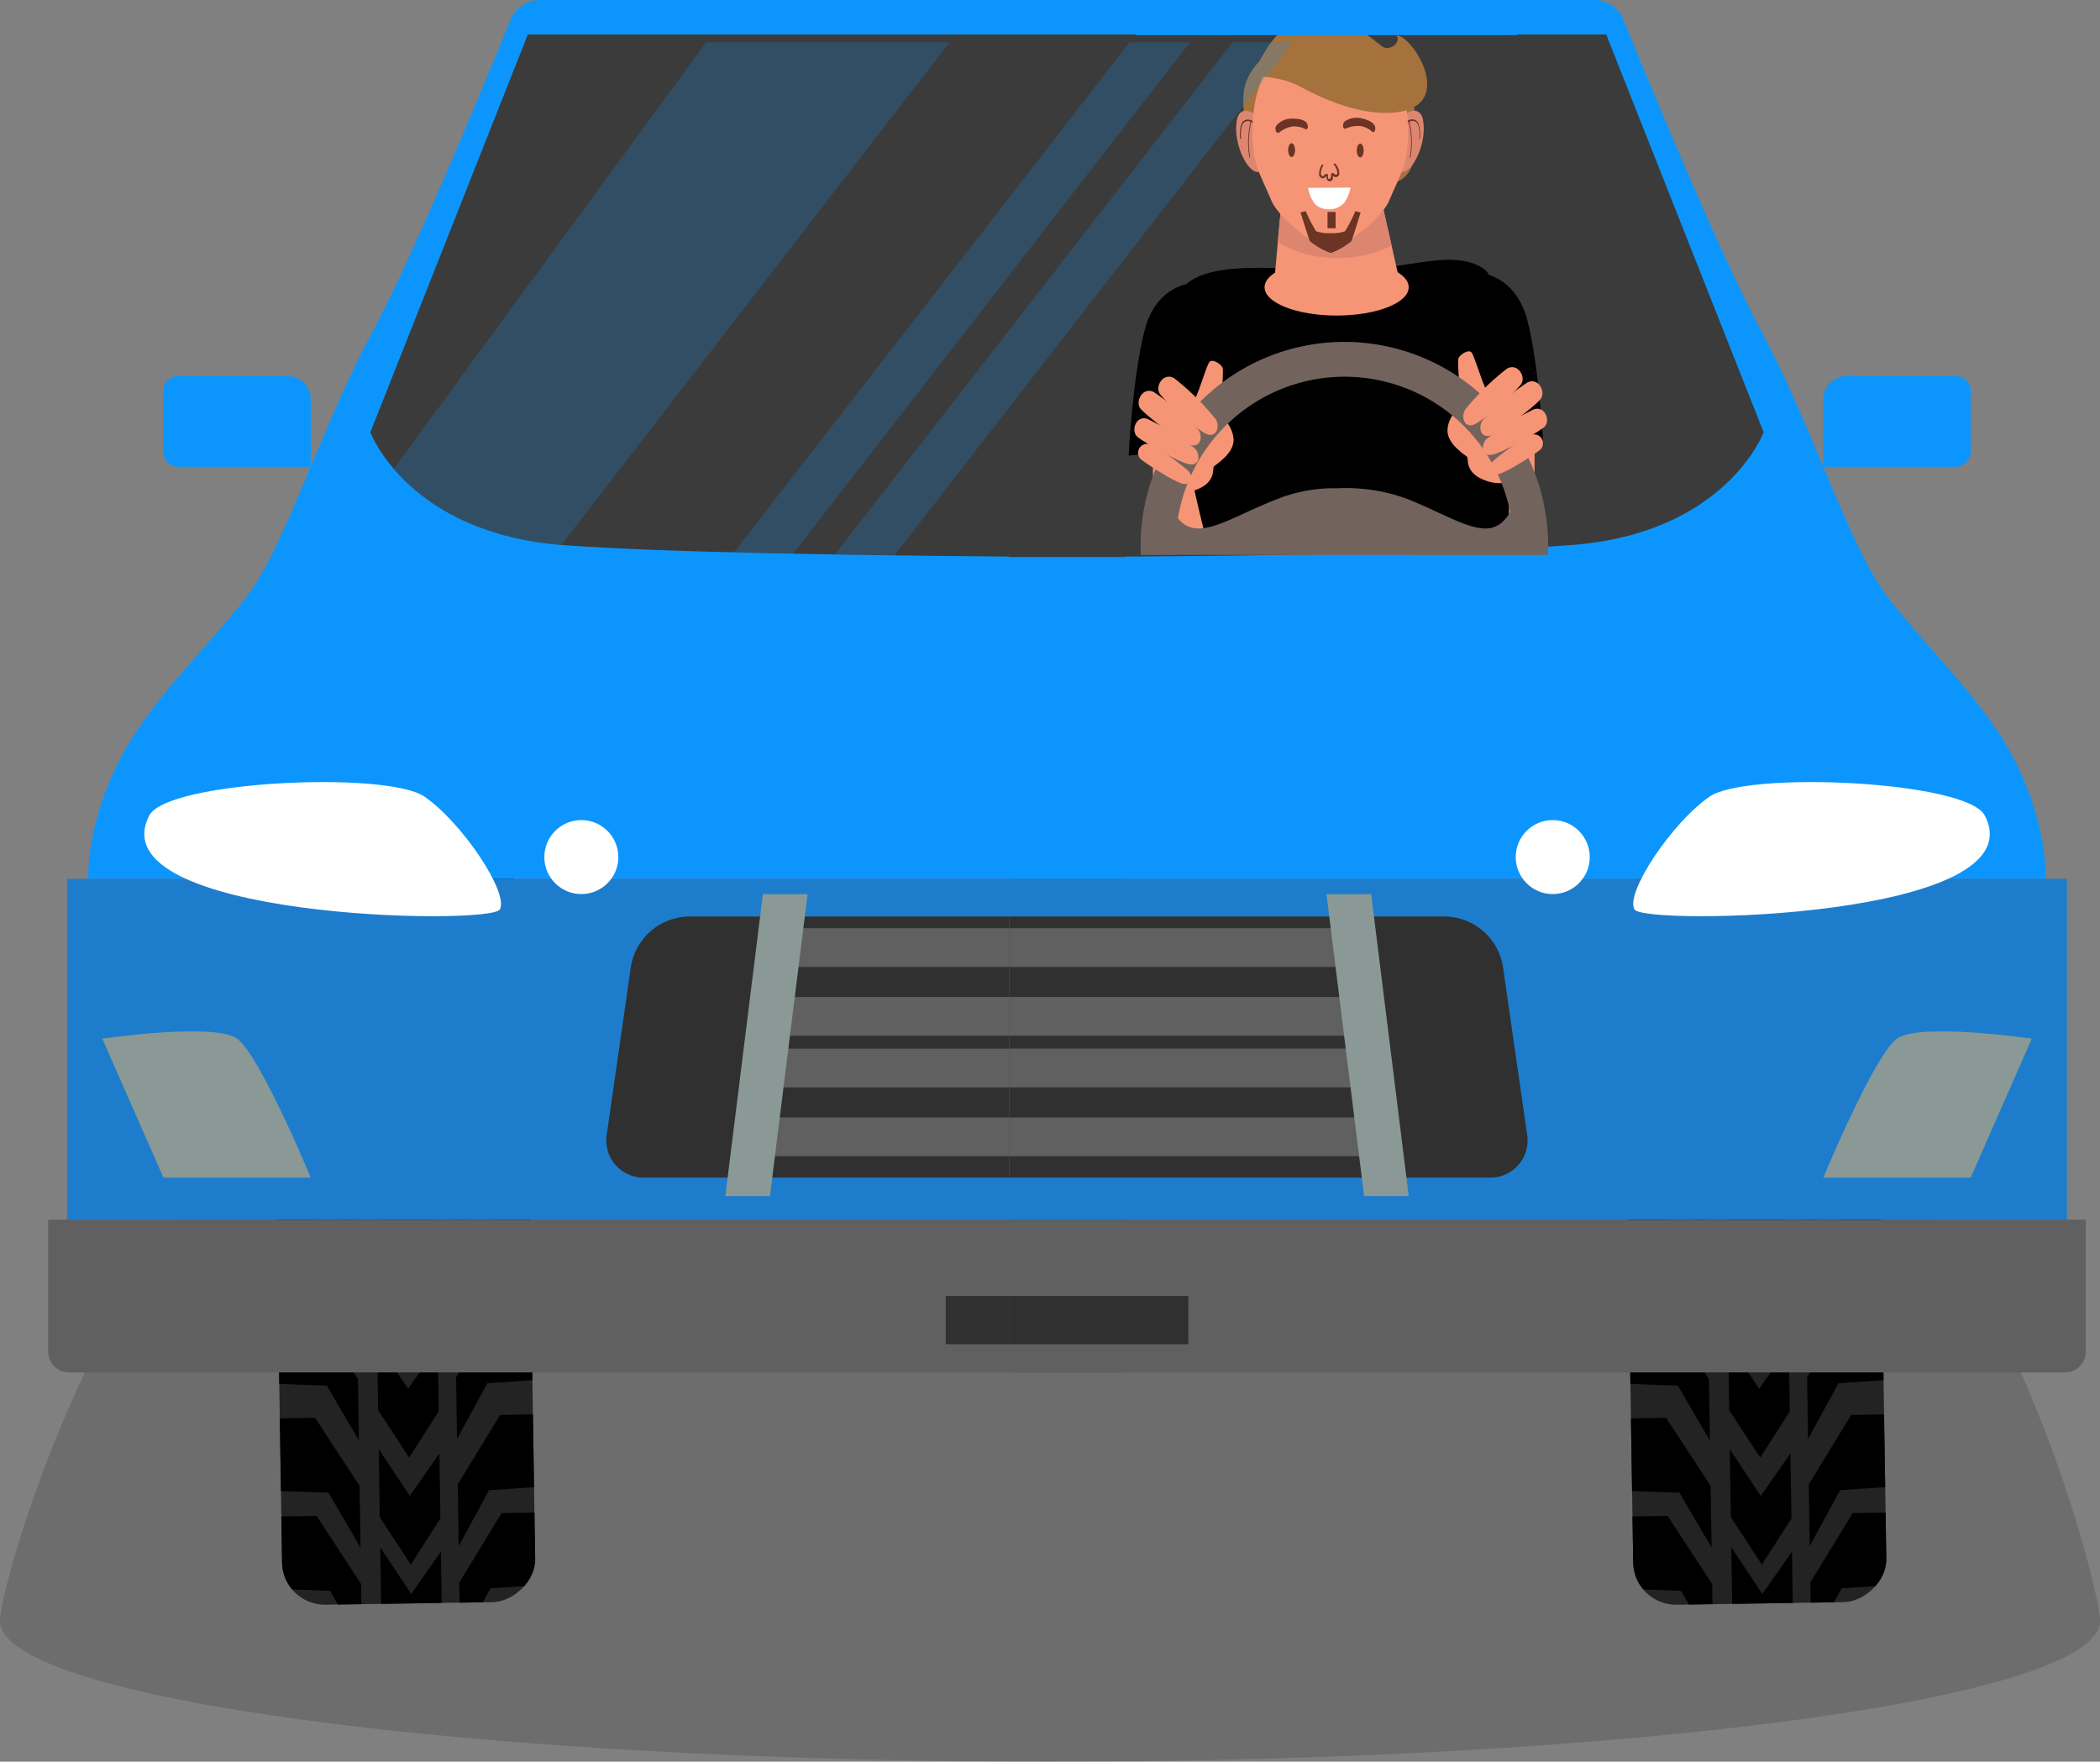 <svg xmlns="http://www.w3.org/2000/svg" xmlns:xlink="http://www.w3.org/1999/xlink" viewBox="0 0 365.5 306.67"><rect x="0" y="0" width="365.5" height="306.67" fill="#808080" stroke="none"/><defs><style>.cls-1{fill:none;}.cls-2{opacity:0.15;}.cls-3{fill:#232323;}.cls-4{clip-path:url(#clip-path);}.cls-5{clip-path:url(#clip-path-2);}.cls-18,.cls-6{fill:#0c96fd;}.cls-7{fill:#1d7dcc;}.cls-8{fill:#8a9995;}.cls-9{fill:#fff;}.cls-10{fill:#606060;}.cls-11{fill:#303030;}.cls-12{fill:#3b3b3b;}.cls-13{fill:#f69576;}.cls-14{fill:#dd866f;}.cls-15{fill:#a5713d;}.cls-16{fill:#6b3425;}.cls-17{fill:#72645d;}.cls-18{opacity:0.21;}</style><clipPath id="clip-path"><rect class="cls-1" x="6.07" y="192.93" width="128.31" height="44.06" rx="7.47" transform="translate(284.08 141.42) rotate(89.11)"/></clipPath><clipPath id="clip-path-2"><rect class="cls-1" x="241.22" y="192.93" width="128.31" height="44.06" rx="7.47" transform="translate(515.59 -93.7) rotate(89.11)"/></clipPath></defs><title>people</title><g id="Слой_7" data-name="Слой 7"><path class="cls-2" d="M365.5,282.16c0,13.54-81.82,24.51-182.75,24.51S0,295.7,0,282.16c0-7.06,22.27-83.44,57.91-87.91,32.67-4.1,76.57-6.61,124.84-6.61,50.46,0,96.15,2.74,129.22,7.17S365.5,275.39,365.5,282.16Z"/><rect class="cls-3" x="6.07" y="192.93" width="128.31" height="44.06" rx="7.47" transform="translate(284.08 141.42) rotate(89.11)"/><g class="cls-4"><polygon points="78.2 163.55 83.49 153.83 93.57 153.16 93.38 140.61 85.42 140.73 78.03 152.81 78.2 163.55"/><polygon points="64.47 158.53 69.87 166.79 75.02 158.75 74.85 147.43 69.69 154.82 64.29 146.69 64.47 158.53"/><polygon points="60.95 153.08 53.2 141.23 45.24 141.35 45.44 153.9 55.54 154.26 61.12 163.82 60.95 153.08"/><polygon points="78.47 180.63 83.75 170.91 93.83 170.24 93.64 157.69 85.68 157.81 78.3 169.89 78.47 180.63"/><polygon points="70.14 183.87 75.28 175.83 75.11 164.51 69.95 171.9 64.55 163.76 64.73 175.6 70.14 183.87"/><polygon points="61.22 170.16 53.47 158.31 45.51 158.43 45.7 170.98 55.8 171.34 61.38 180.9 61.22 170.16"/><polygon points="78.75 199.27 84.04 189.54 94.12 188.87 93.93 176.32 85.97 176.44 78.59 188.53 78.75 199.27"/><polygon points="70.42 202.5 75.57 194.46 75.4 183.14 70.24 190.53 64.84 182.4 65.02 194.24 70.42 202.5"/><polygon points="61.51 188.79 53.75 176.94 45.8 177.06 45.99 189.61 56.09 189.97 61.67 199.53 61.51 188.79"/><polygon points="79.02 216.35 84.3 206.62 94.39 205.95 94.19 193.4 86.23 193.52 78.85 205.61 79.02 216.35"/><polygon points="70.69 219.58 75.84 211.54 75.66 200.22 70.5 207.61 65.1 199.48 65.28 211.32 70.69 219.58"/><polygon points="61.77 205.87 54.02 194.02 46.06 194.14 46.25 206.69 56.35 207.05 61.94 216.61 61.77 205.87"/><polygon points="79.28 233.43 84.57 223.7 94.65 223.03 94.46 210.48 86.5 210.6 79.11 222.69 79.28 233.43"/><polygon points="70.95 236.66 76.1 228.62 75.92 217.3 70.77 224.69 65.37 216.56 65.55 228.4 70.95 236.66"/><polygon points="62.03 222.95 54.28 211.1 46.32 211.22 46.52 223.77 56.62 224.13 62.2 233.69 62.03 222.95"/><polygon points="79.54 250.5 84.83 240.78 94.91 240.11 94.72 227.56 86.76 227.68 79.38 239.76 79.54 250.5"/><polygon points="71.21 253.74 76.36 245.7 76.19 234.38 71.03 241.77 65.63 233.64 65.81 245.48 71.21 253.74"/><polygon points="62.3 240.03 54.55 228.18 46.59 228.3 46.78 240.85 56.88 241.21 62.47 250.77 62.3 240.03"/><polygon points="79.83 269.14 85.12 259.41 95.2 258.74 95.01 246.19 87.05 246.31 79.67 258.4 79.83 269.14"/><polygon points="71.5 272.37 76.65 264.33 76.48 253.01 71.32 260.4 65.92 252.27 66.1 264.11 71.5 272.37"/><polygon points="62.59 258.66 54.83 246.81 46.88 246.93 47.07 259.48 57.17 259.85 62.75 269.4 62.59 258.66"/><polygon points="80.1 286.22 85.38 276.49 95.47 275.82 95.27 263.27 87.31 263.39 79.93 275.48 80.1 286.22"/><polygon points="71.77 289.45 76.92 281.41 76.74 270.09 71.58 277.48 66.18 269.35 66.36 281.19 71.77 289.45"/><polygon points="55.1 263.89 47.14 264.01 47.33 276.56 57.43 276.93 63.02 286.48 62.85 275.74 55.1 263.89"/></g><rect class="cls-3" x="241.22" y="192.93" width="128.31" height="44.06" rx="7.47" transform="translate(515.59 -93.7) rotate(89.11)"/><g class="cls-5"><polygon points="313.35 163.55 318.63 153.83 328.72 153.16 328.52 140.61 320.57 140.73 313.18 152.81 313.35 163.55"/><polygon points="299.62 158.53 305.02 166.79 310.17 158.75 309.99 147.43 304.83 154.82 299.43 146.69 299.62 158.53"/><polygon points="296.1 153.08 288.35 141.23 280.39 141.35 280.58 153.9 290.68 154.26 296.27 163.82 296.1 153.08"/><polygon points="313.61 180.63 318.9 170.91 328.98 170.24 328.79 157.69 320.83 157.81 313.44 169.89 313.61 180.63"/><polygon points="305.28 183.87 310.43 175.83 310.26 164.51 305.1 171.9 299.7 163.76 299.88 175.6 305.28 183.87"/><polygon points="296.37 170.16 288.61 158.31 280.65 158.43 280.85 170.98 290.95 171.34 296.53 180.9 296.37 170.16"/><polygon points="313.9 199.27 319.18 189.54 329.27 188.87 329.07 176.32 321.12 176.44 313.73 188.53 313.9 199.27"/><polygon points="305.57 202.5 310.72 194.46 310.54 183.14 305.38 190.53 299.98 182.4 300.17 194.24 305.57 202.5"/><polygon points="296.65 188.79 288.9 176.94 280.94 177.06 281.13 189.61 291.24 189.97 296.82 199.53 296.65 188.79"/><polygon points="314.16 216.35 319.45 206.62 329.53 205.95 329.34 193.4 321.38 193.52 314 205.61 314.16 216.35"/><polygon points="305.83 219.58 310.98 211.54 310.81 200.22 305.65 207.61 300.25 199.48 300.43 211.32 305.83 219.58"/><polygon points="296.92 205.87 289.16 194.02 281.2 194.14 281.4 206.69 291.5 207.05 297.08 216.61 296.92 205.87"/><polygon points="314.43 233.43 319.71 223.7 329.8 223.03 329.6 210.48 321.64 210.6 314.26 222.69 314.43 233.43"/><polygon points="306.1 236.66 311.25 228.62 311.07 217.3 305.91 224.69 300.51 216.56 300.69 228.4 306.1 236.66"/><polygon points="297.18 222.95 289.43 211.1 281.47 211.22 281.66 223.77 291.76 224.13 297.35 233.69 297.18 222.95"/><polygon points="314.69 250.5 319.98 240.78 330.06 240.11 329.87 227.56 321.91 227.68 314.52 239.76 314.69 250.5"/><polygon points="306.36 253.74 311.51 245.7 311.33 234.38 306.18 241.77 300.78 233.64 300.96 245.48 306.36 253.74"/><polygon points="297.44 240.03 289.69 228.18 281.73 228.3 281.93 240.85 292.03 241.21 297.61 250.77 297.44 240.03"/><polygon points="314.98 269.14 320.26 259.41 330.35 258.74 330.15 246.19 322.2 246.31 314.81 258.4 314.98 269.14"/><polygon points="306.65 272.37 311.8 264.33 311.62 253.01 306.46 260.4 301.06 252.27 301.25 264.11 306.65 272.37"/><polygon points="297.73 258.66 289.98 246.81 282.02 246.93 282.21 259.48 292.31 259.85 297.9 269.4 297.73 258.66"/><polygon points="315.24 286.22 320.53 276.49 330.61 275.82 330.42 263.27 322.46 263.39 315.08 275.48 315.24 286.22"/><polygon points="306.91 289.45 312.06 281.41 311.89 270.09 306.73 277.48 301.33 269.35 301.51 281.19 306.91 289.45"/><polygon points="290.24 263.89 282.29 264.01 282.48 276.56 292.58 276.93 298.16 286.48 298 275.74 290.24 263.89"/></g><path class="cls-6" d="M195.79,153H15.36s-.41-8.59,4.91-19.64,16-20.68,22.71-29.57S55.86,74.43,64.87,57.66c7.42-13.84,19.85-44.07,24-54.24A5.48,5.48,0,0,1,93.94,0H190.3a5.49,5.49,0,0,1,5.49,5.49Z"/><path class="cls-6" d="M31.14,65.43H49.89a4.2,4.2,0,0,1,4.2,4.2V81.26a0,0,0,0,1,0,0h-23a2.68,2.68,0,0,1-2.68-2.68V68.11A2.68,2.68,0,0,1,31.14,65.43Z"/><rect class="cls-7" x="11.68" y="152.99" width="184.12" height="59.33"/><path class="cls-8" d="M17.81,180.81s19.5-2.86,23.46,0S54.09,205,54.09,205H28.45Z"/><path class="cls-9" d="M26,141.94c3.13-6,41.32-7.77,47.87-3.27S88.6,155.44,87,158.31,16.59,159.94,26,141.94Z"/><circle class="cls-9" cx="101.18" cy="149.2" r="6.44"/><path class="cls-10" d="M8.4,212.32H195.79a0,0,0,0,1,0,0v26.59a0,0,0,0,1,0,0H12a3.63,3.63,0,0,1-3.62-3.62v-23A0,0,0,0,1,8.4,212.32Z"/><path class="cls-11" d="M195.79,205H112a6.48,6.48,0,0,1-6.41-7.4l4.19-29.14a10.41,10.41,0,0,1,10.3-8.92h75.68Z"/><rect class="cls-10" x="133.4" y="161.58" width="62.4" height="6.74"/><rect class="cls-10" x="133.4" y="173.56" width="62.4" height="6.74"/><rect class="cls-10" x="133.4" y="182.55" width="62.4" height="6.74"/><rect class="cls-10" x="133.4" y="194.53" width="62.4" height="6.74"/><polygon class="cls-8" points="134.01 208.22 126.24 208.22 132.78 155.65 140.56 155.65 134.01 208.22"/><rect class="cls-11" x="164.6" y="225.61" width="31.2" height="8.39"/><path class="cls-6" d="M175.64,153H356.07s.41-8.59-4.91-19.64-16-20.68-22.71-29.57-12.88-29.35-21.89-46.12c-7.42-13.84-19.85-44.07-24-54.24A5.48,5.48,0,0,0,277.49,0H181.13a5.49,5.49,0,0,0-5.49,5.49Z"/><path class="cls-6" d="M320,65.43h23a0,0,0,0,1,0,0V77.06a4.2,4.2,0,0,1-4.2,4.2H320a2.68,2.68,0,0,1-2.68-2.68V68.11A2.68,2.68,0,0,1,320,65.43Z" transform="translate(660.32 146.69) rotate(180)"/><rect class="cls-7" x="175.64" y="152.99" width="184.12" height="59.33" transform="translate(535.39 365.3) rotate(-180)"/><path class="cls-8" d="M353.62,180.81s-19.5-2.86-23.46,0S317.34,205,317.34,205H343Z"/><path class="cls-9" d="M345.43,141.94c-3.13-6-41.32-7.77-47.87-3.27s-14.73,16.77-13.09,19.64S354.84,159.94,345.43,141.94Z"/><circle class="cls-9" cx="270.25" cy="149.2" r="6.44"/><path class="cls-10" d="M179.26,212.32H363a0,0,0,0,1,0,0v26.59a0,0,0,0,1,0,0H175.64a0,0,0,0,1,0,0v-23A3.62,3.62,0,0,1,179.26,212.32Z" transform="translate(538.66 451.23) rotate(-180)"/><path class="cls-12" d="M279.56,6H91.87L64.46,75.25S71,92.84,98,94.89c17.79,1.35,54.59,1.81,77.63,2v.08l10.07,0,10.08,0v-.08c23-.15,59.84-.61,77.63-2,27-2,33.55-19.64,33.55-19.64Z"/><path class="cls-11" d="M175.64,205H259.4a6.48,6.48,0,0,0,6.41-7.4l-4.2-29.14a10.39,10.39,0,0,0-10.29-8.92H175.64Z"/><rect class="cls-10" x="175.64" y="161.58" width="62.4" height="6.74" transform="translate(413.67 329.9) rotate(-180)"/><rect class="cls-10" x="175.64" y="173.56" width="62.4" height="6.74" transform="translate(413.67 353.86) rotate(-180)"/><rect class="cls-10" x="175.64" y="182.55" width="62.4" height="6.74" transform="translate(413.67 371.83) rotate(-180)"/><rect class="cls-10" x="175.64" y="194.53" width="62.4" height="6.74" transform="translate(413.67 395.8) rotate(-180)"/><polygon class="cls-8" points="237.42 208.22 245.19 208.22 238.65 155.65 230.87 155.65 237.42 208.22"/><rect class="cls-11" x="175.64" y="225.61" width="31.2" height="8.39" transform="translate(382.47 459.61) rotate(-180)"/><rect class="cls-13" x="200.67" y="72.59" width="66.42" height="23.67"/><path d="M204.55,52.8c1.6-8.22,17-6,27.92-5.65s20.13-4.24,25.79-.35,4.24,49.46,4.24,49.46H210.56S202.08,65.52,204.55,52.8Z"/><polygon class="cls-13" points="243.95 50.52 221.65 50.52 223.51 29.84 239.3 29.84 243.95 50.52"/><path class="cls-14" d="M222.4,42.21a20.13,20.13,0,0,0,10.4,2.7,20.65,20.65,0,0,0,9.4-2.14l-2.9-12.93H223.51Z"/><path class="cls-15" d="M223.28,8.29a9.71,9.71,0,0,0-6.71,7.06c-.71,3.53.7,14.13,4.59,17s21-.41,21.9-.71c5.66-1.76,3.54-15.89.71-18.72S230.7,5.81,223.28,8.29Z"/><path class="cls-14" d="M215.3,20.79c.75-3.67,6.18-.35,5.17,6.43C219.46,34.18,214.2,26.23,215.3,20.79Z"/><path class="cls-16" d="M219.46,28.07s0,0-.05,0a.21.21,0,0,1,0-.22,8,8,0,0,0,0-3.53c-.2-1.06-.71-2.9-1.88-3.18a1,1,0,0,0-1.32.64A5.16,5.16,0,0,0,216,24a.28.28,0,0,1-.06.21s-.09,0-.1-.1a5.71,5.71,0,0,1,.23-2.51,1.15,1.15,0,0,1,1.45-.74c.93.21,1.66,1.45,2,3.39a8.46,8.46,0,0,1,0,3.85Z"/><path class="cls-16" d="M217.52,27.47s-.05,0-.07-.11a15.29,15.29,0,0,1,.27-6.43c0-.07.07-.1.11-.07a.31.31,0,0,1,0,.22,14.81,14.81,0,0,0-.27,6.14.28.28,0,0,1,0,.21S217.52,27.47,217.52,27.47Z"/><path class="cls-14" d="M242.48,27.22c-1-6.78,4.42-10.1,5.17-6.43C248.75,26.23,243.5,34.18,242.48,27.22Z"/><path class="cls-16" d="M243.44,28.07a8.61,8.61,0,0,1,0-3.85c.36-1.94,1.09-3.18,2-3.39a1.16,1.16,0,0,1,1.46.74,5.88,5.88,0,0,1,.23,2.51c0,.07-.07.14-.11.1a.28.28,0,0,1,0-.21,5.06,5.06,0,0,0-.2-2.22,1,1,0,0,0-1.31-.64c-1.17.28-1.69,2.12-1.88,3.18a7.8,7.8,0,0,0,0,3.53.28.28,0,0,1,0,.22.05.05,0,0,1-.05,0Z"/><path class="cls-16" d="M245.4,27.43a.24.24,0,0,1,0-.21,14.81,14.81,0,0,0-.27-6.14.3.3,0,0,1,0-.22s.09,0,.11.07a15.2,15.2,0,0,1,.26,6.43c0,.07,0,.11-.07.11S245.41,27.47,245.4,27.43Z"/><path class="cls-13" d="M231.53,8.84C223.8,6.61,218,11.11,218,23c0,5.82,1.23,7,3.32,12,1,2.46,6.49,7.33,10,8.24h.43c3.52-.91,9-5.78,10-8.24,2.09-5,3.32-6.19,3.32-12C245.07,11.11,239.25,6.61,231.53,8.84Z"/><path class="cls-15" d="M218,13.23s4.92,0,8.13,1.77c3.88,2.12,10.58,5.17,16.6,4.59,10.95-1.06,3.18-13.42.35-13.42.71,1.06-.7,2.47-2.12,2.12S226.46-6.91,218,13.23Z"/><path class="cls-9" d="M227.66,32.7s.46,2.83,2.12,3.43a3.74,3.74,0,0,0,4.13-.75,7.88,7.88,0,0,0,1.17-2.72Z"/><path class="cls-16" d="M231.41,31.53a.42.42,0,0,1-.32-.1.86.86,0,0,1-.21-.67v-.11a.88.88,0,0,0-.25.21.6.6,0,0,1-.53.18.83.83,0,0,1-.53-.67,3.6,3.6,0,0,1,.46-1.66.16.16,0,0,1,.28.14,2.63,2.63,0,0,0-.42,1.41c.07.28.17.39.28.43s.14,0,.18-.08c.24-.24.42-.35.56-.35a.28.28,0,0,1,.21.14.64.64,0,0,1,0,.29.69.69,0,0,0,.1.45s.11,0,.22,0,.24-.21.24-.57c0-.17,0-.31.07-.38a.27.27,0,0,1,.18-.07c.14,0,.21.1.32.17s.28.18.42.07a.34.34,0,0,0,.07-.35,2.35,2.35,0,0,0-.56-1.31c-.07,0-.07-.14,0-.21a.19.19,0,0,1,.22,0,2.58,2.58,0,0,1,.7,1.56c0,.28,0,.49-.18.6a.58.58,0,0,1-.84,0l-.07-.07v.07c0,.29,0,.82-.53.92Zm-.5-.88Z"/><ellipse class="cls-16" cx="224.8" cy="26.13" rx="0.6" ry="1.2"/><path class="cls-16" d="M222.71,23a4.9,4.9,0,0,1,2.4-1,4.26,4.26,0,0,1,2.12.5c.43.1.5-.5.25-1s-1.13-.88-2.62-.85a3.48,3.48,0,0,0-2.68,1.17C221.76,22.24,222.07,23.51,222.71,23Z"/><ellipse class="cls-16" cx="236.74" cy="26.2" rx="0.6" ry="1.2"/><path class="cls-16" d="M234.35,22.34a4.9,4.9,0,0,1,2.57-.38,4.25,4.25,0,0,1,1.94,1c.38.2.59-.36.47-.9s-.88-1.13-2.33-1.45a3.61,3.61,0,0,0-2.89.48C233.59,21.43,233.6,22.71,234.35,22.34Z"/><path class="cls-16" d="M235.89,36.76a24,24,0,0,1-1.8,3.5,6.89,6.89,0,0,1-2.51.33,7,7,0,0,1-2.51-.33,24,24,0,0,1-1.8-3.5l-.92.21s1.42,4.56,1.63,5a12.14,12.14,0,0,0,3.43,2V44l.17,0a.62.62,0,0,0,.18,0V44a12.29,12.29,0,0,0,3.43-2c.21-.39,1.62-5,1.62-5Z"/><rect class="cls-16" x="231.05" y="36.9" width="1.41" height="2.83"/><ellipse class="cls-13" cx="232.64" cy="50.01" rx="12.54" ry="4.92"/><path d="M208.79,49.32c6.67.89,7.42,5.31,8.13,8.35s.71,19,.71,19l-21.2,2.66s.71-14,2.83-22C201,50.72,206,48.94,208.79,49.32Z"/><path d="M256.24,47.55c-6.66.9-7.42,5.31-8.12,8.35s-.71,19-.71,19l21.2,2.65s-.71-14-2.83-22C264,49,259.07,47.17,256.24,47.55Z"/><path class="cls-13" d="M256.21,61.47c-.46-.85-2.14.25-2.38.93s.48,8.13.48,8.13-2.33,1.9-2.38,4.38,3.26,4.38,3.45,4.67-.39,2.58,2.73,3.9,5.6.39,5.84-1.27-5.16-13.77-6-16.06S256.6,62.2,256.21,61.47Z"/><path class="cls-13" d="M210.42,63.13c.45-.86,2.14.24,2.38.92s-.49,8.13-.49,8.13,2.34,1.9,2.39,4.38-3.26,4.39-3.46,4.68.39,2.58-2.72,3.89-5.6.39-5.84-1.26,5.16-13.78,6-16.07S210,63.86,210.42,63.13Z"/><path class="cls-17" d="M263.73,96.61l-.52-8.34S262,92,258.58,92s-7.74-2.82-13.82-5.21A31.11,31.11,0,0,0,232.66,85a26.5,26.5,0,0,0-10.29,1.85C216.28,89.2,212,92,208.54,92s-4.62-3.75-4.62-3.75l-.53,8.34Z"/><path class="cls-17" d="M204.63,96.61c0-.54,0-1.08,0-1.63a29.4,29.4,0,1,1,58.8,0c0,.55,0,1.09-.05,1.63h6.07c0-.54,0-1.08,0-1.63a35.46,35.46,0,1,0-70.92,0c0,.55,0,1.09,0,1.63Z"/><path class="cls-13" d="M204.35,65.83A44.41,44.41,0,0,1,211.61,73c.68,1.17.24,3.06-1.37,2.63s-7.3-5.65-8.32-7S202.5,64.76,204.35,65.83Z"/><path class="cls-13" d="M200.77,68.22a44.47,44.47,0,0,1,7.79,6.57c.78,1.11.49,3-1.15,2.73s-7.72-5.06-8.84-6.29S198.85,67.3,200.77,68.22Z"/><path class="cls-13" d="M199.65,72.9A43,43,0,0,1,208,78.1c.88,1,.87,2.83-.73,2.76s-8.05-3.78-9.28-4.8S197.69,72.28,199.65,72.9Z"/><path class="cls-13" d="M200.15,77.36a36.58,36.58,0,0,1,6.76,4.7c.69.83.53,2.34-.84,2.19s-6.65-3.53-7.64-4.43A1.56,1.56,0,0,1,200.15,77.36Z"/><path class="cls-13" d="M262.27,64.18A44.28,44.28,0,0,0,255,71.33c-.68,1.17-.24,3.07,1.36,2.63s7.3-5.65,8.33-7S264.12,63.1,262.27,64.18Z"/><path class="cls-13" d="M265.85,66.57a44.41,44.41,0,0,0-7.79,6.57c-.77,1.11-.48,3,1.15,2.72s7.73-5,8.85-6.29S267.78,65.65,265.85,66.57Z"/><path class="cls-13" d="M267,71.24a42.64,42.64,0,0,0-8.31,5.21c-.89,1-.87,2.83.73,2.75s8-3.78,9.28-4.8S268.94,70.62,267,71.24Z"/><path class="cls-13" d="M266.48,75.71a36.19,36.19,0,0,0-6.77,4.7c-.69.82-.53,2.34.85,2.18s6.65-3.52,7.63-4.42A1.55,1.55,0,0,0,266.48,75.71Z"/><path class="cls-18" d="M68.52,81.61c4.46,5.22,13.21,12,29.19,13.25l67.56-87.5H122.9Z"/><path class="cls-18" d="M196.6,7.36,127.75,96.15c3.37.09,6.81.16,10.28.23l69.08-89Z"/><path class="cls-18" d="M214.53,7.36,145.32,96.51l10.36.15L225,7.36Z"/><rect class="cls-6" x="197.71" y="1.28" width="66.34" height="4.83"/></g></svg>